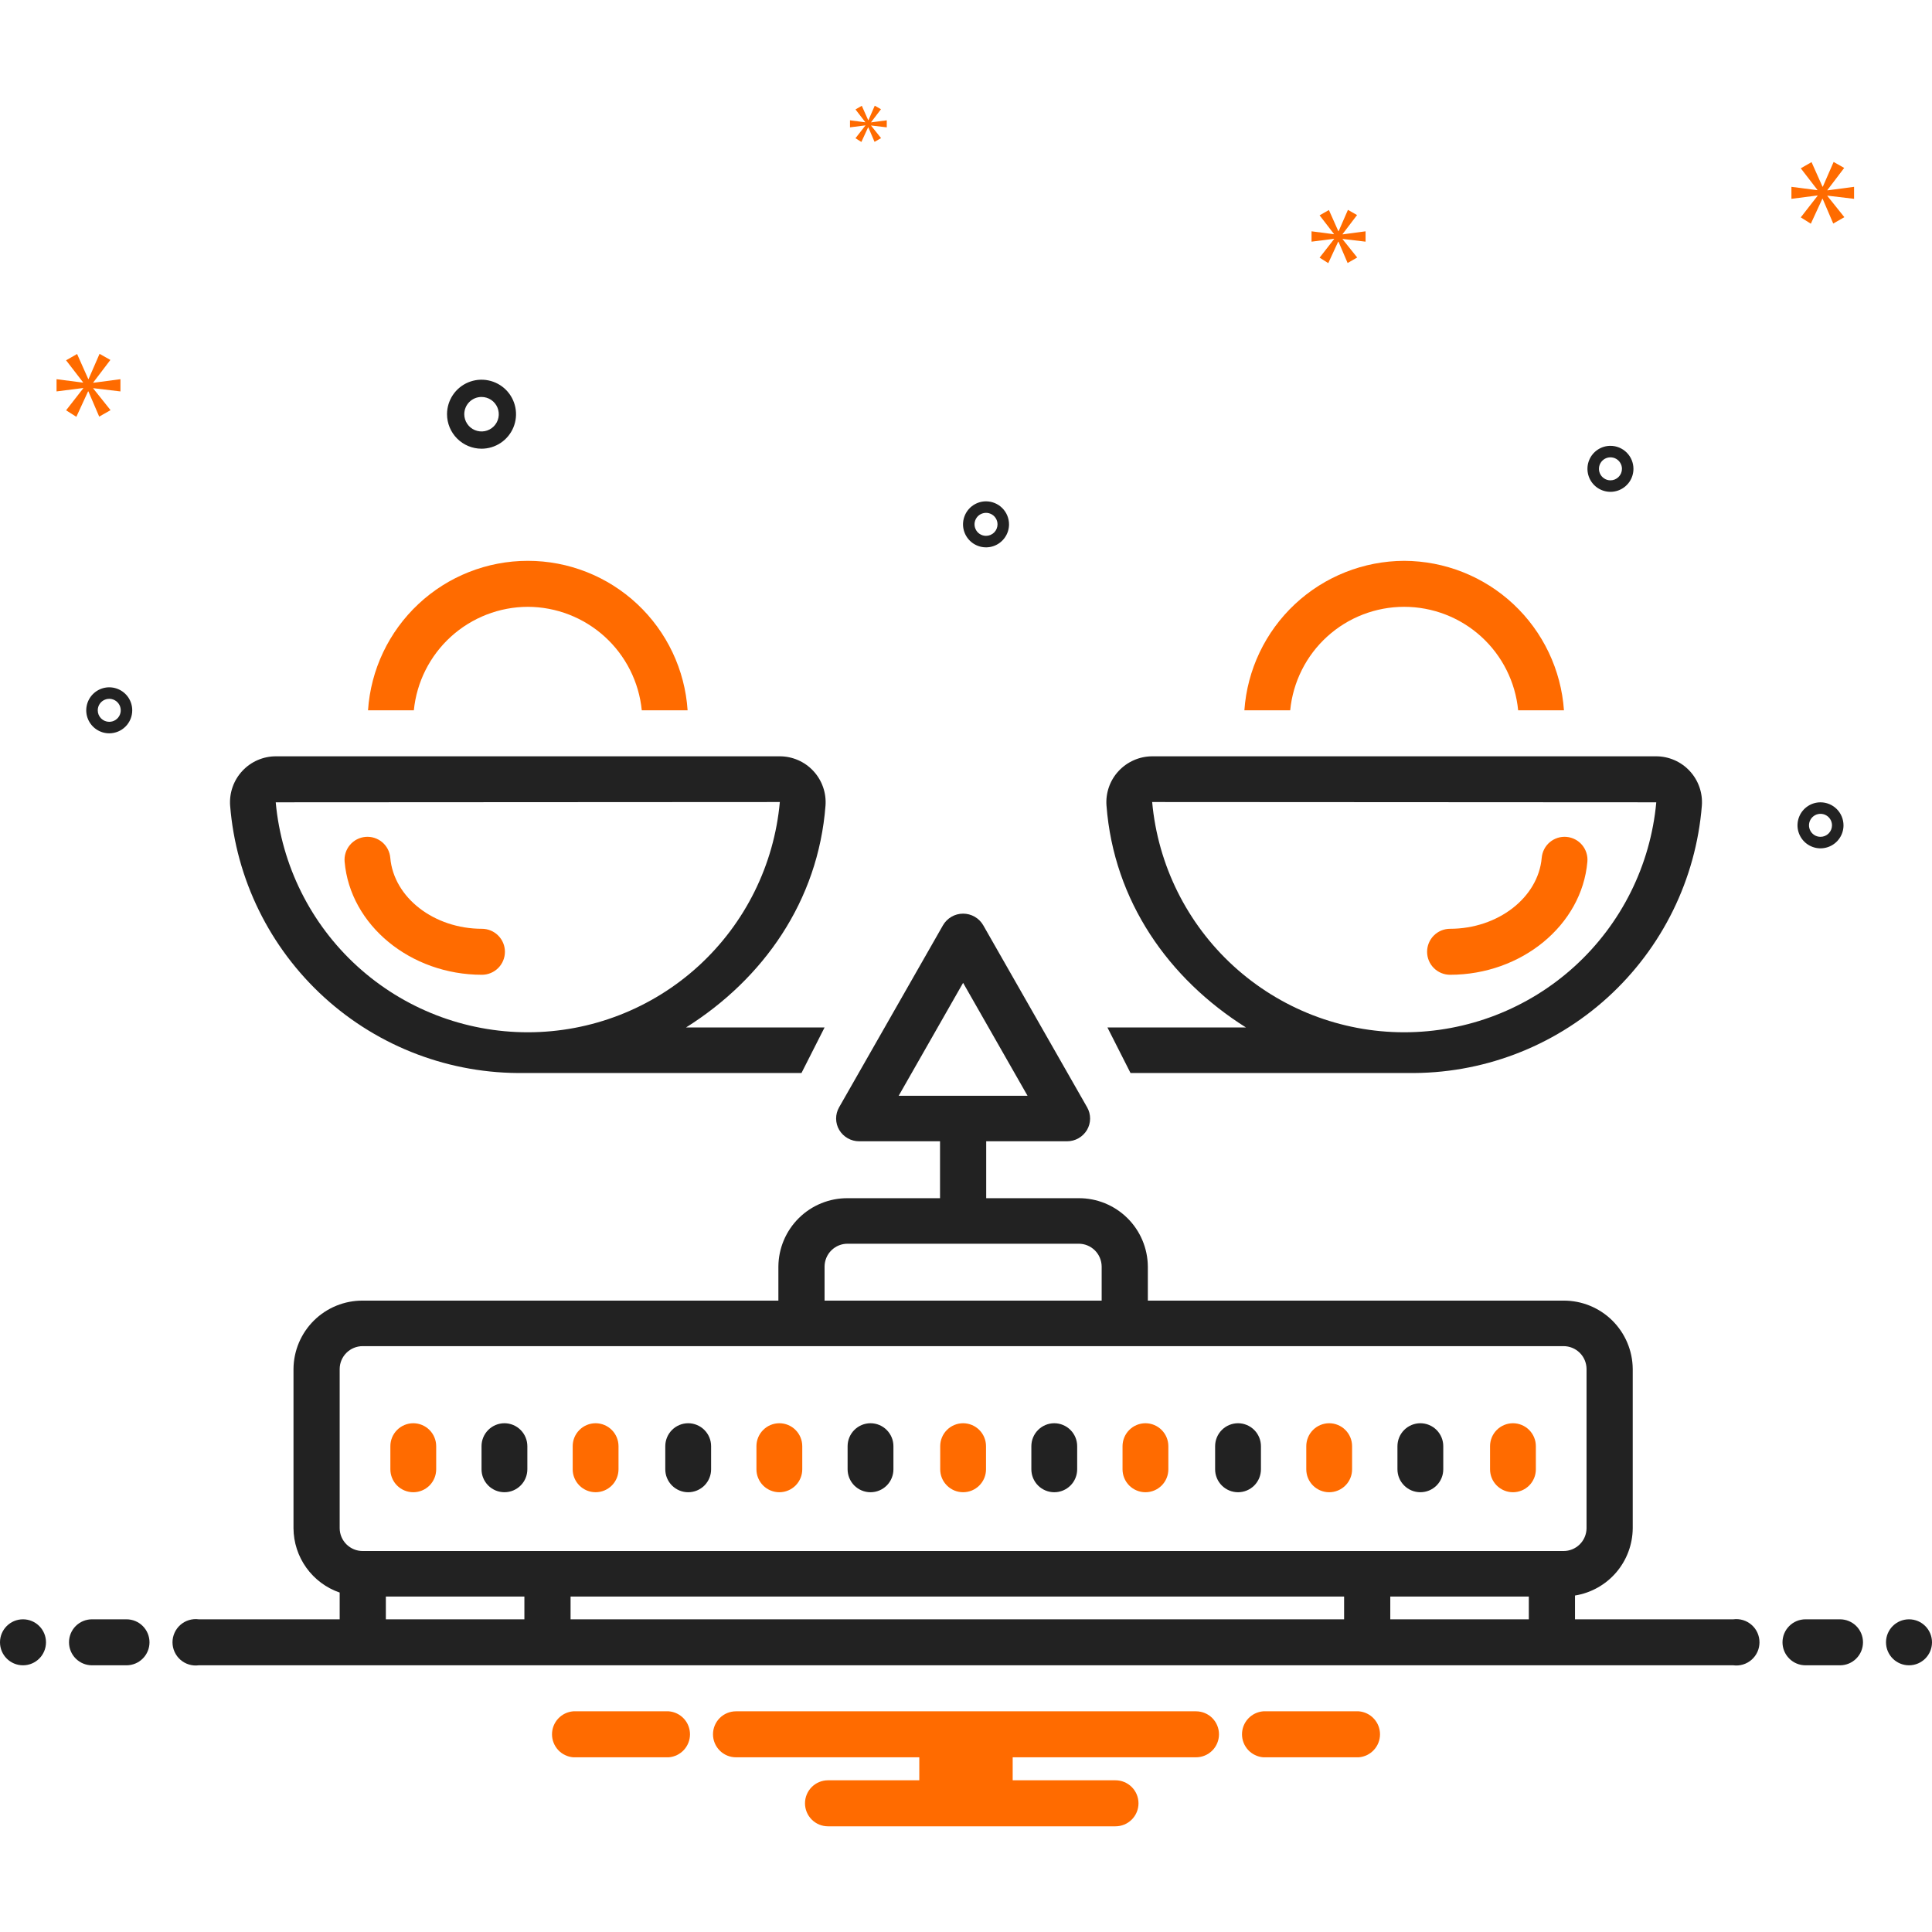 <svg width="92" height="92" viewBox="0 0 92 92" fill="none" xmlns="http://www.w3.org/2000/svg">
<g clip-path="url(#clip0_30_959)">
<path d="M19.68 67.773C19.39 67.774 19.112 67.889 18.908 68.095C18.703 68.3 18.588 68.579 18.589 68.868V69.963C18.588 70.107 18.616 70.249 18.671 70.382C18.725 70.515 18.805 70.636 18.907 70.738C19.008 70.839 19.129 70.92 19.261 70.975C19.394 71.03 19.536 71.059 19.68 71.059C19.823 71.059 19.966 71.03 20.098 70.975C20.231 70.92 20.351 70.839 20.453 70.738C20.554 70.636 20.634 70.515 20.689 70.382C20.744 70.249 20.771 70.107 20.771 69.963V68.868C20.771 68.579 20.657 68.3 20.452 68.095C20.247 67.889 19.97 67.774 19.68 67.773Z" fill="#FF6B00"/>
<path d="M24.021 67.773C23.731 67.774 23.453 67.889 23.248 68.095C23.044 68.3 22.929 68.579 22.93 68.868V69.963C22.929 70.107 22.957 70.249 23.012 70.382C23.066 70.515 23.147 70.635 23.248 70.737C23.349 70.839 23.47 70.919 23.602 70.975C23.735 71.03 23.877 71.058 24.021 71.058C24.164 71.058 24.306 71.03 24.439 70.975C24.572 70.919 24.692 70.839 24.793 70.737C24.895 70.635 24.975 70.515 25.03 70.382C25.084 70.249 25.112 70.107 25.112 69.963V68.868C25.112 68.579 24.997 68.3 24.793 68.095C24.588 67.889 24.311 67.774 24.021 67.773Z" fill="#222222"/>
<path d="M28.362 67.773C28.072 67.774 27.794 67.889 27.59 68.095C27.385 68.3 27.27 68.579 27.271 68.868V69.963C27.27 70.107 27.298 70.249 27.353 70.382C27.408 70.515 27.488 70.635 27.589 70.737C27.691 70.839 27.811 70.919 27.944 70.975C28.076 71.03 28.218 71.058 28.362 71.058C28.506 71.058 28.648 71.03 28.78 70.975C28.913 70.919 29.033 70.839 29.135 70.737C29.236 70.635 29.316 70.515 29.371 70.382C29.425 70.249 29.453 70.107 29.453 69.963V68.868C29.453 68.579 29.339 68.3 29.134 68.095C28.93 67.889 28.652 67.774 28.362 67.773Z" fill="#FF6B00"/>
<path d="M32.771 67.773C32.481 67.774 32.203 67.889 31.999 68.095C31.794 68.3 31.68 68.579 31.68 68.868V69.963C31.68 70.107 31.707 70.249 31.762 70.382C31.817 70.515 31.897 70.636 31.998 70.738C32.1 70.839 32.22 70.92 32.353 70.975C32.485 71.03 32.627 71.059 32.771 71.059C32.915 71.059 33.057 71.03 33.19 70.975C33.322 70.92 33.443 70.839 33.544 70.738C33.645 70.636 33.726 70.515 33.78 70.382C33.835 70.249 33.863 70.107 33.862 69.963V68.868C33.863 68.579 33.748 68.3 33.543 68.095C33.339 67.889 33.061 67.774 32.771 67.773Z" fill="#222222"/>
<path d="M37.112 67.773C36.822 67.774 36.544 67.889 36.34 68.095C36.135 68.3 36.02 68.579 36.021 68.868V69.963C36.02 70.107 36.048 70.249 36.103 70.382C36.157 70.515 36.238 70.636 36.339 70.738C36.44 70.839 36.561 70.92 36.694 70.975C36.826 71.03 36.968 71.059 37.112 71.059C37.256 71.059 37.398 71.03 37.53 70.975C37.663 70.92 37.783 70.839 37.885 70.738C37.986 70.636 38.066 70.515 38.121 70.382C38.176 70.249 38.203 70.107 38.203 69.963V68.868C38.203 68.579 38.089 68.3 37.884 68.095C37.68 67.889 37.402 67.774 37.112 67.773Z" fill="#FF6B00"/>
<path d="M41.453 67.773C41.163 67.774 40.886 67.889 40.681 68.095C40.476 68.3 40.362 68.579 40.362 68.868V69.963C40.362 70.107 40.39 70.249 40.444 70.382C40.499 70.515 40.579 70.636 40.68 70.738C40.782 70.839 40.902 70.92 41.035 70.975C41.167 71.03 41.31 71.059 41.453 71.059C41.597 71.059 41.739 71.03 41.872 70.975C42.004 70.92 42.125 70.839 42.226 70.738C42.328 70.636 42.408 70.515 42.462 70.382C42.517 70.249 42.545 70.107 42.544 69.963V68.868C42.545 68.579 42.43 68.3 42.225 68.095C42.021 67.889 41.743 67.774 41.453 67.773Z" fill="#222222"/>
<path d="M45.862 67.773C45.573 67.774 45.295 67.889 45.09 68.095C44.886 68.3 44.771 68.579 44.772 68.868V69.963C44.771 70.107 44.799 70.249 44.853 70.382C44.908 70.515 44.988 70.635 45.09 70.737C45.191 70.839 45.312 70.919 45.444 70.975C45.577 71.03 45.719 71.058 45.862 71.058C46.006 71.058 46.148 71.03 46.281 70.975C46.413 70.919 46.534 70.839 46.635 70.737C46.736 70.635 46.817 70.515 46.871 70.382C46.926 70.249 46.954 70.107 46.953 69.963V68.868C46.954 68.579 46.839 68.3 46.635 68.095C46.43 67.889 46.152 67.774 45.862 67.773Z" fill="#FF6B00"/>
<path d="M50.203 67.773C49.913 67.774 49.636 67.889 49.431 68.095C49.226 68.3 49.112 68.579 49.112 68.868V69.963C49.112 70.107 49.14 70.249 49.194 70.382C49.249 70.515 49.329 70.636 49.43 70.738C49.532 70.839 49.652 70.92 49.785 70.975C49.917 71.03 50.06 71.059 50.203 71.059C50.347 71.059 50.489 71.03 50.622 70.975C50.754 70.92 50.875 70.839 50.976 70.738C51.078 70.636 51.158 70.515 51.212 70.382C51.267 70.249 51.295 70.107 51.294 69.963V68.868C51.295 68.579 51.18 68.3 50.975 68.095C50.771 67.889 50.493 67.774 50.203 67.773Z" fill="#222222"/>
<path d="M54.545 67.773C54.255 67.774 53.977 67.889 53.773 68.095C53.568 68.3 53.454 68.579 53.454 68.868V69.963C53.454 70.107 53.481 70.249 53.536 70.382C53.59 70.515 53.671 70.636 53.772 70.738C53.873 70.839 53.994 70.92 54.127 70.975C54.259 71.03 54.401 71.059 54.545 71.059C54.689 71.059 54.831 71.03 54.964 70.975C55.096 70.92 55.217 70.839 55.318 70.738C55.419 70.636 55.5 70.515 55.554 70.382C55.609 70.249 55.636 70.107 55.636 69.963V68.868C55.636 68.579 55.522 68.3 55.317 68.095C55.113 67.889 54.835 67.774 54.545 67.773Z" fill="#FF6B00"/>
<path d="M58.954 67.773C58.664 67.774 58.386 67.889 58.181 68.095C57.977 68.3 57.862 68.579 57.863 68.868V69.963C57.862 70.107 57.89 70.249 57.945 70.382C57.999 70.515 58.08 70.636 58.181 70.738C58.282 70.839 58.403 70.92 58.535 70.975C58.668 71.03 58.81 71.059 58.954 71.059C59.097 71.059 59.24 71.03 59.372 70.975C59.505 70.92 59.625 70.839 59.727 70.738C59.828 70.636 59.908 70.515 59.963 70.382C60.017 70.249 60.045 70.107 60.045 69.963V68.868C60.045 68.579 59.931 68.3 59.726 68.095C59.521 67.889 59.244 67.774 58.954 67.773Z" fill="#222222"/>
<path d="M63.295 67.773C63.005 67.774 62.727 67.889 62.522 68.095C62.318 68.3 62.203 68.579 62.204 68.868V69.963C62.203 70.107 62.231 70.249 62.285 70.382C62.34 70.515 62.42 70.636 62.522 70.738C62.623 70.839 62.743 70.92 62.876 70.975C63.009 71.03 63.151 71.059 63.295 71.059C63.438 71.059 63.58 71.03 63.713 70.975C63.846 70.92 63.966 70.839 64.067 70.738C64.169 70.636 64.249 70.515 64.304 70.382C64.358 70.249 64.386 70.107 64.385 69.963V68.868C64.386 68.579 64.271 68.3 64.067 68.095C63.862 67.889 63.584 67.774 63.295 67.773Z" fill="#FF6B00"/>
<path d="M67.636 67.773C67.347 67.774 67.069 67.889 66.864 68.095C66.659 68.3 66.545 68.579 66.545 68.868V69.963C66.545 70.107 66.573 70.249 66.627 70.382C66.682 70.515 66.762 70.635 66.864 70.737C66.965 70.839 67.085 70.919 67.218 70.975C67.351 71.03 67.493 71.058 67.636 71.058C67.78 71.058 67.922 71.03 68.055 70.975C68.187 70.919 68.308 70.839 68.409 70.737C68.51 70.635 68.591 70.515 68.645 70.382C68.7 70.249 68.728 70.107 68.727 69.963V68.868C68.728 68.579 68.613 68.3 68.409 68.095C68.204 67.889 67.926 67.774 67.636 67.773Z" fill="#222222"/>
<path d="M72.046 67.773C71.756 67.774 71.478 67.889 71.273 68.095C71.069 68.3 70.954 68.579 70.955 68.868V69.963C70.954 70.107 70.982 70.249 71.036 70.382C71.091 70.515 71.171 70.636 71.273 70.738C71.374 70.839 71.494 70.92 71.627 70.975C71.76 71.03 71.902 71.059 72.046 71.059C72.189 71.059 72.331 71.03 72.464 70.975C72.597 70.92 72.717 70.839 72.819 70.738C72.92 70.636 73 70.515 73.055 70.382C73.109 70.249 73.137 70.107 73.136 69.963V68.868C73.137 68.579 73.022 68.3 72.818 68.095C72.613 67.889 72.335 67.774 72.046 67.773Z" fill="#FF6B00"/>
<path d="M25.134 28.896C26.488 28.9 27.793 29.407 28.796 30.317C29.798 31.227 30.427 32.477 30.561 33.824H32.743C32.615 31.894 31.757 30.085 30.344 28.763C28.931 27.441 27.069 26.706 25.134 26.706C23.2 26.706 21.337 27.441 19.925 28.763C18.512 30.085 17.654 31.894 17.525 33.824H19.707C19.841 32.477 20.471 31.227 21.473 30.317C22.476 29.407 23.78 28.9 25.134 28.896Z" fill="#FF6B00"/>
<path d="M24.971 51.095H38.166L39.265 48.927H32.668C36.344 46.616 38.961 42.911 39.31 38.361C39.332 38.061 39.292 37.76 39.192 37.476C39.092 37.192 38.935 36.932 38.73 36.712C38.526 36.492 38.278 36.316 38.002 36.196C37.726 36.076 37.428 36.014 37.128 36.015H13.141C12.84 36.014 12.543 36.076 12.267 36.196C11.991 36.316 11.743 36.492 11.539 36.712C11.334 36.932 11.176 37.192 11.077 37.476C10.977 37.759 10.937 38.06 10.958 38.36C11.239 41.866 12.844 45.133 15.447 47.499C18.049 49.864 21.455 51.15 24.971 51.095ZM13.141 38.205L37.135 38.192C36.863 41.187 35.482 43.971 33.263 46C31.044 48.028 28.147 49.154 25.14 49.156C22.134 49.158 19.235 48.037 17.013 46.012C14.791 43.987 13.406 41.204 13.13 38.211C13.131 38.209 13.133 38.207 13.134 38.206C13.136 38.205 13.139 38.205 13.141 38.205Z" fill="#222222"/>
<path d="M22.953 46.418C23.242 46.417 23.52 46.301 23.724 46.096C23.929 45.891 24.044 45.613 24.044 45.323C24.044 45.033 23.929 44.756 23.724 44.55C23.52 44.345 23.242 44.229 22.953 44.228C20.669 44.228 18.75 42.743 18.585 40.847C18.573 40.704 18.532 40.565 18.466 40.437C18.4 40.31 18.31 40.196 18.2 40.104C18.09 40.012 17.963 39.942 17.826 39.898C17.689 39.855 17.545 39.84 17.402 39.852C17.259 39.865 17.12 39.905 16.992 39.972C16.865 40.038 16.752 40.129 16.66 40.24C16.568 40.35 16.499 40.477 16.456 40.614C16.413 40.751 16.398 40.895 16.411 41.038C16.675 44.055 19.548 46.418 22.953 46.418Z" fill="#FF6B00"/>
<path d="M66.865 26.706C64.933 26.713 63.074 27.45 61.662 28.77C60.251 30.091 59.391 31.896 59.256 33.825H61.438C61.569 32.475 62.197 31.223 63.2 30.312C64.203 29.401 65.51 28.896 66.865 28.896C68.221 28.896 69.527 29.401 70.531 30.312C71.534 31.223 72.162 32.475 72.293 33.825H74.474C74.339 31.896 73.48 30.091 72.068 28.77C70.657 27.45 68.798 26.713 66.865 26.706Z" fill="#FF6B00"/>
<path d="M53.261 36.722C53.058 36.941 52.903 37.2 52.805 37.482C52.707 37.764 52.667 38.063 52.69 38.361C53.038 42.911 55.655 46.616 59.332 48.927H52.735L53.834 51.095H67.029C70.545 51.15 73.951 49.864 76.553 47.499C79.156 45.133 80.761 41.866 81.041 38.36C81.063 38.06 81.023 37.759 80.923 37.476C80.823 37.192 80.666 36.932 80.461 36.712C80.257 36.492 80.009 36.316 79.733 36.196C79.457 36.076 79.16 36.014 78.859 36.015H54.872C54.569 36.015 54.27 36.078 53.992 36.2C53.715 36.322 53.466 36.499 53.261 36.722ZM78.87 38.211C78.594 41.204 77.209 43.987 74.987 46.012C72.765 48.037 69.866 49.158 66.859 49.156C63.853 49.154 60.956 48.028 58.737 46C56.518 43.971 55.137 41.187 54.865 38.192L78.859 38.205C78.861 38.205 78.863 38.205 78.865 38.206C78.867 38.207 78.869 38.209 78.87 38.211Z" fill="#222222"/>
<path d="M69.047 46.418C72.452 46.418 75.325 44.055 75.589 41.038C75.602 40.895 75.587 40.751 75.544 40.614C75.501 40.477 75.432 40.35 75.34 40.24C75.248 40.129 75.135 40.038 75.008 39.972C74.88 39.905 74.741 39.865 74.598 39.852C74.455 39.84 74.311 39.855 74.174 39.898C74.037 39.942 73.91 40.012 73.8 40.104C73.69 40.196 73.6 40.31 73.534 40.437C73.468 40.565 73.428 40.704 73.415 40.847C73.25 42.743 71.331 44.228 69.047 44.228C68.758 44.229 68.48 44.345 68.276 44.55C68.071 44.756 67.957 45.034 67.957 45.323C67.957 45.613 68.071 45.891 68.276 46.096C68.48 46.301 68.758 46.417 69.047 46.418Z" fill="#FF6B00"/>
<path d="M22.93 21.367C23.255 21.367 23.573 21.27 23.843 21.09C24.113 20.91 24.323 20.653 24.448 20.353C24.572 20.052 24.605 19.722 24.541 19.404C24.478 19.085 24.321 18.792 24.092 18.562C23.862 18.333 23.569 18.176 23.25 18.113C22.932 18.049 22.602 18.082 22.301 18.206C22.001 18.331 21.744 18.541 21.564 18.811C21.384 19.081 21.287 19.399 21.287 19.724C21.288 20.16 21.461 20.577 21.769 20.885C22.077 21.193 22.494 21.366 22.93 21.367ZM22.93 18.903C23.092 18.903 23.251 18.951 23.386 19.041C23.521 19.131 23.627 19.26 23.689 19.41C23.751 19.56 23.767 19.725 23.736 19.884C23.704 20.044 23.626 20.19 23.511 20.305C23.396 20.42 23.25 20.498 23.09 20.53C22.931 20.561 22.766 20.545 22.616 20.483C22.465 20.421 22.337 20.316 22.247 20.18C22.157 20.045 22.108 19.887 22.108 19.724C22.109 19.506 22.195 19.297 22.349 19.143C22.503 18.989 22.712 18.903 22.93 18.903Z" fill="#222222"/>
<path d="M86.69 38.206C86.474 38.206 86.262 38.27 86.082 38.391C85.902 38.511 85.761 38.682 85.679 38.882C85.596 39.082 85.574 39.303 85.616 39.515C85.659 39.727 85.763 39.923 85.916 40.076C86.069 40.229 86.264 40.333 86.477 40.376C86.689 40.418 86.909 40.396 87.11 40.313C87.31 40.23 87.481 40.09 87.601 39.91C87.722 39.73 87.786 39.518 87.786 39.301C87.785 39.011 87.67 38.733 87.465 38.527C87.259 38.322 86.981 38.206 86.69 38.206ZM86.69 39.849C86.582 39.849 86.476 39.817 86.386 39.757C86.296 39.697 86.226 39.611 86.184 39.511C86.143 39.411 86.132 39.301 86.153 39.195C86.174 39.088 86.227 38.991 86.303 38.914C86.38 38.838 86.477 38.785 86.584 38.764C86.69 38.743 86.8 38.754 86.9 38.795C87 38.837 87.086 38.907 87.146 38.997C87.206 39.087 87.238 39.193 87.238 39.301C87.238 39.447 87.18 39.586 87.078 39.688C86.975 39.791 86.836 39.849 86.69 39.849Z" fill="#222222"/>
<path d="M46.954 23.873C46.737 23.873 46.525 23.938 46.345 24.058C46.165 24.178 46.025 24.349 45.942 24.55C45.859 24.75 45.837 24.97 45.879 25.182C45.922 25.395 46.026 25.59 46.179 25.743C46.332 25.896 46.528 26.001 46.74 26.043C46.952 26.085 47.173 26.064 47.373 25.981C47.573 25.898 47.744 25.757 47.864 25.577C47.985 25.397 48.049 25.185 48.049 24.969C48.048 24.678 47.933 24.4 47.728 24.195C47.522 23.989 47.244 23.874 46.954 23.873ZM46.954 25.516C46.845 25.516 46.739 25.484 46.649 25.424C46.559 25.364 46.489 25.278 46.448 25.178C46.406 25.078 46.395 24.968 46.416 24.862C46.438 24.756 46.49 24.658 46.566 24.581C46.643 24.505 46.741 24.453 46.847 24.432C46.953 24.41 47.063 24.421 47.163 24.463C47.263 24.504 47.349 24.574 47.409 24.665C47.469 24.755 47.501 24.86 47.501 24.969C47.501 25.114 47.443 25.253 47.341 25.356C47.238 25.458 47.099 25.516 46.954 25.516Z" fill="#222222"/>
<path d="M76.688 21.23C76.471 21.23 76.26 21.294 76.079 21.415C75.899 21.535 75.759 21.706 75.676 21.906C75.593 22.106 75.572 22.326 75.614 22.539C75.656 22.751 75.76 22.947 75.914 23.1C76.067 23.253 76.262 23.357 76.474 23.399C76.687 23.442 76.907 23.42 77.107 23.337C77.307 23.254 77.478 23.114 77.599 22.934C77.719 22.754 77.783 22.542 77.783 22.325C77.783 22.035 77.667 21.756 77.462 21.551C77.257 21.346 76.978 21.23 76.688 21.23ZM76.688 22.873C76.58 22.873 76.474 22.841 76.384 22.78C76.294 22.72 76.224 22.635 76.182 22.535C76.141 22.435 76.13 22.325 76.151 22.218C76.172 22.112 76.224 22.015 76.301 21.938C76.377 21.861 76.475 21.809 76.581 21.788C76.687 21.767 76.797 21.778 76.898 21.819C76.998 21.861 77.083 21.931 77.143 22.021C77.204 22.111 77.236 22.217 77.236 22.325C77.236 22.47 77.178 22.61 77.075 22.712C76.972 22.815 76.833 22.873 76.688 22.873Z" fill="#222222"/>
<path d="M6.297 33.825C6.297 33.608 6.233 33.396 6.113 33.216C5.992 33.036 5.821 32.895 5.621 32.813C5.421 32.73 5.201 32.708 4.989 32.75C4.776 32.793 4.581 32.897 4.428 33.05C4.275 33.203 4.17 33.398 4.128 33.611C4.086 33.823 4.107 34.044 4.19 34.244C4.273 34.444 4.414 34.615 4.594 34.735C4.774 34.855 4.986 34.92 5.202 34.92C5.493 34.919 5.771 34.804 5.976 34.599C6.182 34.393 6.297 34.115 6.297 33.825ZM4.655 33.825C4.655 33.716 4.687 33.61 4.747 33.52C4.807 33.43 4.893 33.36 4.993 33.319C5.093 33.277 5.203 33.266 5.309 33.287C5.415 33.309 5.513 33.361 5.589 33.437C5.666 33.514 5.718 33.611 5.739 33.718C5.76 33.824 5.75 33.934 5.708 34.034C5.667 34.134 5.596 34.22 5.506 34.28C5.416 34.34 5.31 34.372 5.202 34.372C5.057 34.372 4.918 34.314 4.815 34.212C4.712 34.109 4.655 33.97 4.655 33.825Z" fill="#222222"/>
<path d="M4.442 18.211L5.256 17.14L4.741 16.849L4.219 18.048H4.202L3.671 16.857L3.147 17.157L3.953 18.203V18.22L2.693 18.057V18.639L3.962 18.477V18.494L3.147 19.539L3.636 19.848L4.193 18.639H4.21L4.724 19.839L5.264 19.531L4.442 18.502V18.485L5.735 18.639V18.057L4.442 18.228V18.211Z" fill="#FF6B00"/>
<path d="M41.206 5.981L40.737 6.582L41.018 6.76L41.339 6.064H41.349L41.645 6.755L41.956 6.577L41.482 5.985V5.976L42.227 6.064V5.729L41.482 5.827V5.817L41.951 5.201L41.655 5.033L41.354 5.724H41.344L41.038 5.038L40.737 5.211L41.201 5.813V5.823L40.476 5.729V6.064L41.206 5.971V5.981Z" fill="#FF6B00"/>
<path d="M88.289 9.468V8.897L87.02 9.065V9.048L87.819 7.997L87.315 7.712L86.802 8.888H86.785L86.264 7.72L85.751 8.014L86.542 9.04V9.056L85.306 8.897V9.468L86.55 9.308V9.325L85.751 10.351L86.23 10.653L86.777 9.468H86.793L87.297 10.645L87.827 10.342L87.02 9.334V9.317L88.289 9.468Z" fill="#FF6B00"/>
<path d="M63.933 11.146L64.622 10.24L64.187 9.994L63.745 11.008H63.73L63.281 10.001L62.838 10.254L63.52 11.139V11.153L62.454 11.015V11.508L63.527 11.371V11.386L62.838 12.269L63.251 12.531L63.723 11.508H63.737L64.172 12.524L64.629 12.262L63.933 11.393V11.378L65.027 11.508V11.015L63.933 11.161V11.146Z" fill="#FF6B00"/>
<path d="M1.095 79.3C1.7 79.3 2.19 78.81 2.19 78.205C2.19 77.6 1.7 77.11 1.095 77.11C0.49 77.11 0 77.6 0 78.205C0 78.81 0.49 79.3 1.095 79.3Z" fill="#222222"/>
<path d="M6.024 77.11H4.381C4.09 77.11 3.812 77.225 3.606 77.43C3.401 77.636 3.286 77.914 3.286 78.205C3.286 78.495 3.401 78.774 3.606 78.979C3.812 79.185 4.09 79.3 4.381 79.3H6.024C6.314 79.3 6.593 79.185 6.798 78.979C7.004 78.774 7.119 78.495 7.119 78.205C7.119 77.914 7.004 77.636 6.798 77.43C6.593 77.225 6.314 77.11 6.024 77.11Z" fill="#222222"/>
<path d="M87.619 77.11H85.976C85.686 77.11 85.407 77.225 85.202 77.43C84.996 77.636 84.881 77.914 84.881 78.205C84.881 78.495 84.996 78.774 85.202 78.979C85.407 79.185 85.686 79.3 85.976 79.3H87.619C87.909 79.3 88.188 79.185 88.393 78.979C88.599 78.774 88.714 78.495 88.714 78.205C88.714 77.914 88.599 77.636 88.393 77.43C88.188 77.225 87.909 77.11 87.619 77.11Z" fill="#222222"/>
<path d="M90.905 79.3C91.51 79.3 92 78.81 92 78.205C92 77.6 91.51 77.11 90.905 77.11C90.3 77.11 89.81 77.6 89.81 78.205C89.81 78.81 90.3 79.3 90.905 79.3Z" fill="#222222"/>
<path d="M64.704 81.491H60.154C59.879 81.513 59.622 81.638 59.434 81.841C59.247 82.044 59.143 82.31 59.143 82.586C59.143 82.862 59.247 83.128 59.434 83.331C59.622 83.534 59.879 83.659 60.154 83.681H64.704C64.979 83.659 65.236 83.534 65.423 83.331C65.611 83.128 65.715 82.862 65.715 82.586C65.715 82.31 65.611 82.044 65.423 81.841C65.236 81.638 64.979 81.513 64.704 81.491Z" fill="#FF6B00"/>
<path d="M31.846 81.491H27.297C27.021 81.513 26.764 81.638 26.577 81.841C26.39 82.044 26.286 82.31 26.286 82.586C26.286 82.862 26.39 83.128 26.577 83.331C26.764 83.534 27.021 83.659 27.297 83.681H31.846C32.121 83.659 32.378 83.534 32.566 83.331C32.753 83.128 32.857 82.862 32.857 82.586C32.857 82.31 32.753 82.044 32.566 81.841C32.378 81.638 32.121 81.513 31.846 81.491Z" fill="#FF6B00"/>
<path d="M56.952 81.491H35.047C34.757 81.491 34.478 81.606 34.273 81.811C34.068 82.017 33.952 82.295 33.952 82.586C33.952 82.876 34.068 83.155 34.273 83.36C34.478 83.566 34.757 83.681 35.047 83.681H43.776V84.776H39.428C39.138 84.776 38.859 84.892 38.654 85.097C38.449 85.303 38.333 85.581 38.333 85.872C38.333 86.162 38.449 86.441 38.654 86.646C38.859 86.852 39.138 86.967 39.428 86.967H53.119C53.409 86.967 53.688 86.852 53.893 86.646C54.099 86.441 54.214 86.162 54.214 85.872C54.214 85.581 54.099 85.303 53.893 85.097C53.688 84.892 53.409 84.776 53.119 84.776H48.223V83.681H56.952C57.243 83.681 57.521 83.566 57.727 83.36C57.932 83.155 58.047 82.876 58.047 82.586C58.047 82.295 57.932 82.017 57.727 81.811C57.521 81.606 57.243 81.491 56.952 81.491Z" fill="#FF6B00"/>
<path d="M82.538 77.11H75V75.977C75.763 75.854 76.458 75.465 76.961 74.879C77.464 74.292 77.743 73.547 77.749 72.774V65.186C77.742 64.318 77.39 63.488 76.772 62.878C76.154 62.269 75.319 61.929 74.45 61.934H54.659V60.309C54.651 59.44 54.3 58.61 53.682 58.001C53.063 57.391 52.228 57.051 51.36 57.057H46.962V54.347H50.81C51.002 54.347 51.19 54.298 51.356 54.204C51.522 54.11 51.661 53.974 51.76 53.81C51.856 53.647 51.908 53.462 51.91 53.272C51.911 53.083 51.863 52.896 51.769 52.731L46.821 44.06C46.724 43.892 46.584 43.752 46.416 43.655C46.247 43.558 46.057 43.507 45.862 43.507C45.668 43.507 45.477 43.558 45.309 43.655C45.141 43.752 45.001 43.892 44.904 44.06L39.956 52.731C39.862 52.896 39.813 53.083 39.815 53.272C39.817 53.462 39.868 53.647 39.965 53.81C40.063 53.974 40.203 54.11 40.369 54.204C40.535 54.298 40.723 54.347 40.914 54.347H44.763V57.057H40.365C39.496 57.051 38.661 57.391 38.043 58.001C37.425 58.61 37.073 59.44 37.066 60.309V61.934H17.275C16.406 61.929 15.571 62.269 14.953 62.878C14.335 63.488 13.983 64.318 13.976 65.186V72.774C13.98 73.449 14.194 74.107 14.588 74.655C14.982 75.204 15.536 75.617 16.175 75.836V77.11H9.462C9.306 77.089 9.148 77.103 8.998 77.148C8.847 77.194 8.708 77.271 8.59 77.375C8.472 77.478 8.378 77.606 8.313 77.749C8.248 77.892 8.214 78.048 8.214 78.205C8.214 78.362 8.248 78.517 8.313 78.661C8.378 78.804 8.472 78.931 8.59 79.035C8.708 79.139 8.847 79.216 8.998 79.262C9.148 79.307 9.306 79.321 9.462 79.3H82.538C82.694 79.321 82.852 79.307 83.002 79.262C83.153 79.216 83.291 79.139 83.409 79.035C83.528 78.931 83.622 78.804 83.687 78.661C83.752 78.517 83.785 78.362 83.785 78.205C83.785 78.048 83.752 77.892 83.687 77.749C83.622 77.606 83.528 77.478 83.409 77.375C83.291 77.271 83.153 77.194 83.002 77.148C82.852 77.103 82.694 77.089 82.538 77.11ZM72.801 77.11H66.204V76.026H72.801V77.11ZM42.795 52.179L45.862 46.802L48.93 52.179H42.795ZM39.265 60.309C39.268 60.019 39.385 59.742 39.591 59.539C39.797 59.336 40.075 59.223 40.365 59.225H51.36C51.65 59.223 51.928 59.336 52.134 59.539C52.34 59.742 52.457 60.019 52.46 60.309V61.934H39.265V60.309ZM16.175 65.186C16.177 64.897 16.295 64.62 16.501 64.417C16.707 64.214 16.985 64.101 17.275 64.102H74.45C74.74 64.101 75.018 64.214 75.224 64.417C75.43 64.62 75.547 64.897 75.55 65.186V72.774C75.547 73.063 75.43 73.34 75.224 73.543C75.018 73.746 74.74 73.86 74.45 73.858H17.275C16.985 73.86 16.707 73.746 16.501 73.543C16.295 73.34 16.177 73.063 16.175 72.774L16.175 65.186ZM18.374 76.026H24.971V77.11H18.374L18.374 76.026ZM27.17 77.11V76.026H64.005V77.11H27.17Z" fill="#222222"/>
</g>
<defs>
<clipPath id="clip0_30_959">
<rect width="92" height="92" fill="white"/>
</clipPath>
</defs>
</svg>
